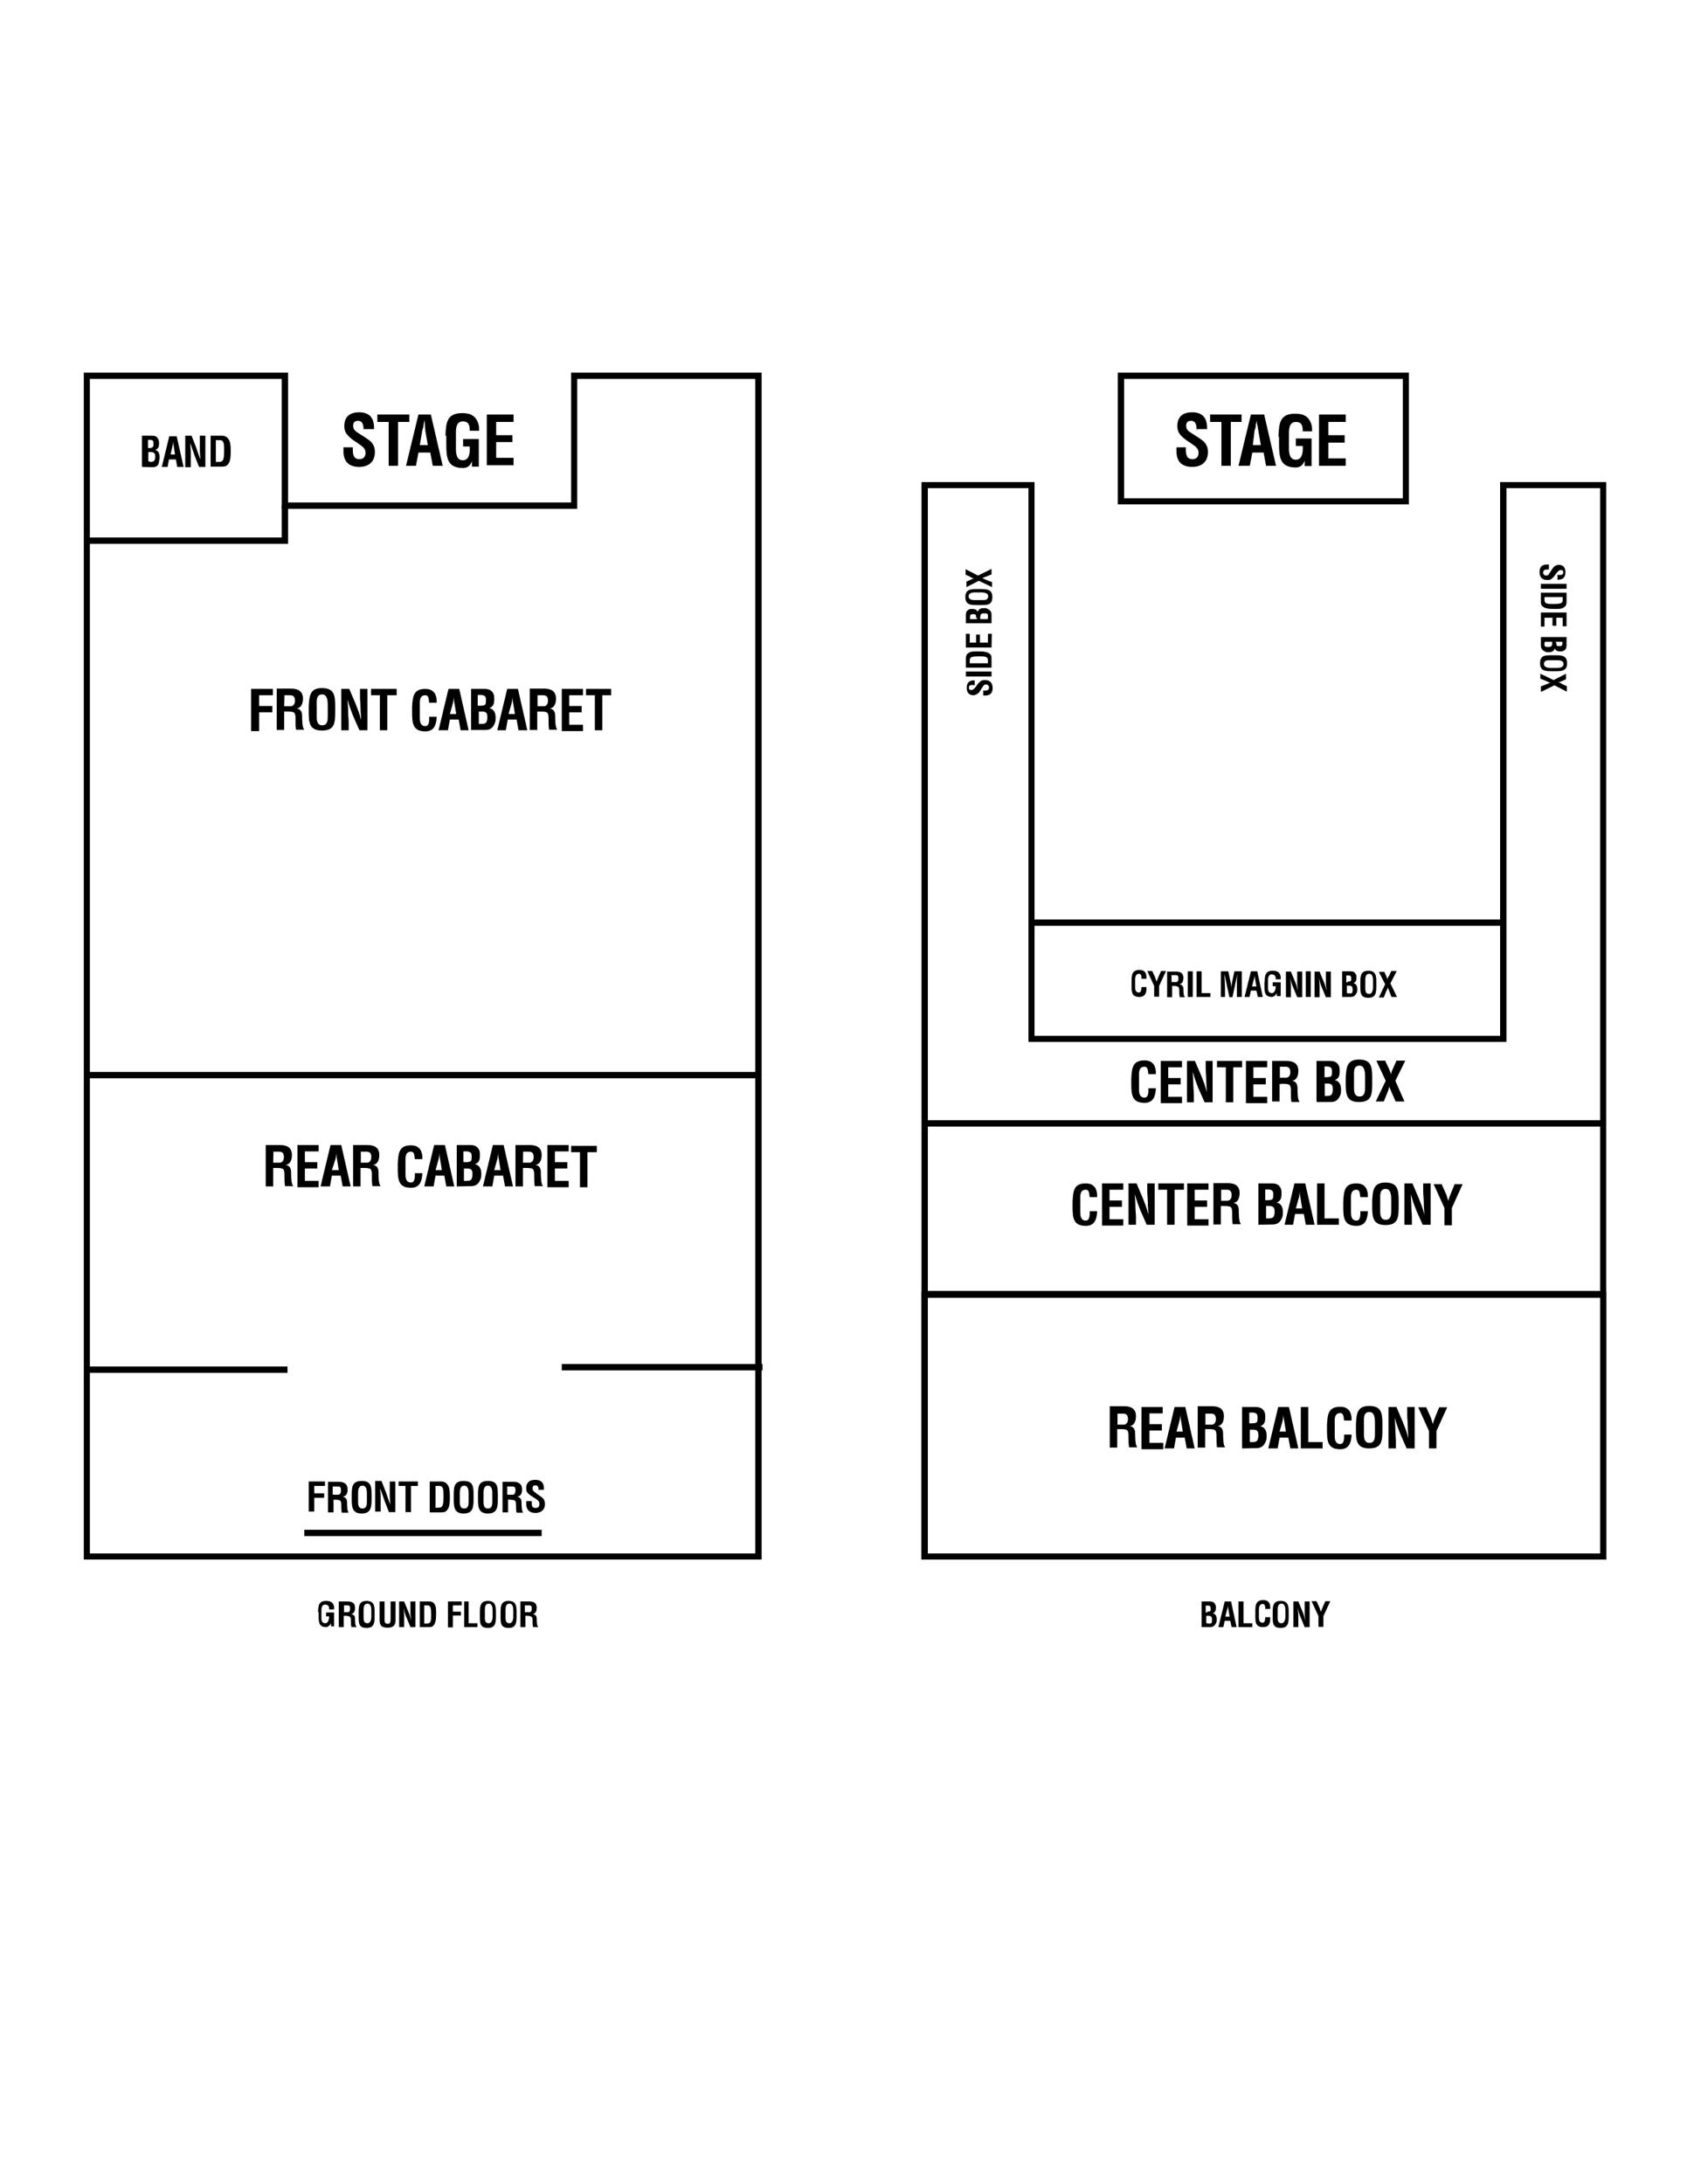 <?xml version="1.0" encoding="utf-8"?>
<!-- Generator: Adobe Illustrator 18.1.0, SVG Export Plug-In . SVG Version: 6.00 Build 0)  -->
<svg version="1.1" id="Layer_1"
	 xmlns="http://www.w3.org/2000/svg" xmlns:xlink="http://www.w3.org/1999/xlink" x="0px" y="0px" viewBox="0 0 612 792"
	 enable-background="new 0 0 612 792" xml:space="preserve">
<g id="Layer_1_1_">
	<path d="M276.3,565.5H30.4V135.1h74.1v47.1h102.7v-47.1h69.1V565.5L276.3,565.5z M32.6,563.3H274V137.4h-64.6v47.1H102.2v-47.1
		H32.6V563.3z"/>
	<rect x="30.6" y="388.7" width="243.9" height="2.3"/>
	<rect x="31.5" y="495.5" width="72.8" height="2.3"/>
	<rect x="203.8" y="494.6" width="72.8" height="2.3"/>
	<rect x="110.4" y="554.7" width="86.1" height="2.3"/>
	<path d="M583,565.5H334.3V174.8h41v200.8h168.9V174.8h38.5v390.8L583,565.5L583,565.5z M336.6,563.3h243.9V177h-34v200.8H373.1V177
		h-36.5V563.3z"/>
	<rect x="374.5" y="333.4" width="171.1" height="2.3"/>
	<rect x="335.5" y="468.1" width="245.5" height="2.3"/>
	<path d="M511.1,182.9H405.5v-47.8h105.6V182.9z M407.8,180.7h101.1v-43.3H407.8V180.7z"/>
	<g>
		<path d="M434.1,156c0-1.6-0.2-3.4-2-3.4c-1.1,0-1.8,0.5-1.8,1.8c0,1.4,0.9,2,2,2.7s3.2,2,4.3,2.9c1.1,1.1,1.6,2.3,1.6,3.9
			c0,3.6-2.3,5.4-5.7,5.4c-4.1,0-5.7-2.3-5.7-5.7v-1.4h3.4v1.1c0,1.8,0.5,3.2,2.3,3.2c1.4,0,2.3-0.7,2.3-2.3c0-1.1-0.5-1.8-1.4-2.5
			c-1.8-1.4-4.1-2.5-5.4-4.3c-0.7-0.9-0.9-1.8-0.9-2.9c0-3.2,1.8-5,5.4-5c5.4,0,5.4,4.3,5.4,6.1H434v0.4H434.1z"/>
		<path d="M438.8,150.3h11.6v2.7h-3.9v15.9h-3.4V153H439v-2.7H438.8z"/>
		<path d="M449.3,168.9l4.5-18.6h4.8l4.3,18.6h-3.6l-0.9-4.8h-4.1l-0.9,4.8H449.3z M454.5,161.4h2.9l-0.9-5.2
			c-0.2-0.9-0.2-1.8-0.5-2.5c0-0.5,0-0.9-0.2-1.1l0,0c0,0.5,0,0.9-0.2,1.1c0,0.9-0.2,1.8-0.5,2.5L454.5,161.4z"/>
		<path d="M463.8,158.2c0.2-4.8,0.5-8.2,6.1-8.2c2.9,0,5,0.9,5.9,4.1c0.2,0.7,0.2,1.6,0.2,2.3h-3.4c0-1.8-0.2-3.4-2.5-3.4
			c-2.7,0-2.5,3.2-2.5,4.8v4.8c0,1.6,0.2,4.1,2.5,4.1c2,0,2.7-2,2.5-5h-2.5V159h5.7v10h-2.5v-2l0,0c-0.7,2-2,2.5-3.2,2.5
			c-5.7,0-6.1-3.6-6.1-8.6v-2.5h-0.2V158.2z"/>
		<path d="M478.5,168.9v-18.6h9.7v2.7h-6.3v4.8h5.9v2.7h-5.9v5.7h6.3v2.7L478.5,168.9L478.5,168.9z"/>
	</g>
	<g>
		<path d="M131.9,156c0-1.6-0.2-3.4-2-3.4c-1.1,0-1.8,0.5-1.8,1.8c0,1.4,0.9,2,2,2.7s3.2,2,4.3,2.9c1.1,1.1,1.6,2.3,1.6,3.9
			c0,3.6-2.3,5.4-5.7,5.4c-4.1,0-5.7-2.3-5.7-5.7v-1.4h3.4v1.1c0,1.8,0.5,3.2,2.3,3.2c1.4,0,2.3-0.7,2.3-2.3c0-1.1-0.5-1.8-1.4-2.5
			c-1.8-1.4-4.1-2.5-5.4-4.3c-0.7-0.9-0.9-1.8-0.9-2.9c0-3.2,1.8-5,5.4-5c5.4,0,5.4,4.3,5.4,6.1h-3.9L131.9,156L131.9,156z"/>
		<path d="M136.9,150.3h11.6v2.7h-4.1v15.9H141V153h-4.1V150.3z"/>
		<path d="M147.3,168.9l4.5-18.6h4.5l4.3,18.6H157l-0.9-4.8h-4.3l-0.9,4.8H147.3z M152.3,161.4h2.9l-0.9-5.2c0-0.9-0.2-1.8-0.2-2.7
			c0-0.5,0-0.9-0.2-1.1l0,0c0,0.5,0,0.9-0.2,1.1c0,0.9-0.2,1.8-0.5,2.5L152.3,161.4z"/>
		<path d="M161.6,158c0.2-4.8,0.5-8.2,6.1-8.2c2.9,0,5,0.9,5.9,4.1c0.2,0.7,0.2,1.6,0.2,2.3h-3.4c0-1.8-0.2-3.4-2.5-3.4
			c-2.7,0-2.5,3.2-2.5,4.8v5.2c0,1.6,0.2,4.1,2.5,4.1c2,0,2.7-2,2.5-5H168v-2.7h5.7v10h-2.5v-2l0,0c-0.7,2-2,2.5-3.2,2.5
			c-5.7,0-6.1-3.6-6.1-8.6V158H161.6z"/>
		<path d="M176.6,168.9v-18.6h9.7v2.7H180v4.8h5.9v2.5H180v5.7h6.3v2.7h-9.7V168.9z"/>
	</g>
	<g>
		<path d="M51.5,169.3V158h3.4c0.9,0,1.8,0,2.3,0.9c0.5,0.7,0.5,1.4,0.5,2c0,0.9-0.2,1.8-1.4,2.3l0,0c1.1,0.2,1.6,1.1,1.6,2.5
			c0,0.5,0,0.9-0.2,1.4c0,1.6-0.9,2.3-2.3,2.3L51.5,169.3L51.5,169.3z M53.9,162.5c0.5,0,1.1,0,1.6-0.5c0.2-0.2,0.2-0.7,0.2-1.1
			c0-0.9-0.2-1.4-1.1-1.4h-0.9v2.9h0.2V162.5z M54.2,167.5c0.5,0,0.9,0,1.4-0.2s0.7-0.9,0.7-1.6c0-1.1-0.2-1.8-1.6-1.8h-0.9v3.4h0.5
			v0.2H54.2z"/>
		<path d="M58.7,169.3l2.7-11.1h2.7l2.5,11.1h-2.3l-0.5-2.7h-2.5l-0.5,2.7H58.7z M61.9,164.8h1.6l-0.5-3.2c0-0.5-0.2-1.1-0.2-1.6
			c0-0.2,0-0.5,0-0.7l0,0c0,0.2,0,0.5,0,0.7c0,0.5,0,1.1-0.2,1.6L61.9,164.8z"/>
		<path d="M72.5,158h2v11.3h-2.3l-1.6-4.1c-0.5-1.4-0.9-2.7-1.6-4.5l0,0c0,0.9,0.2,2,0.2,3.2s0,2.3,0,3.2v2.3h-2V158h2.3l1.6,4.1
			c0.5,1.4,0.9,2.7,1.6,4.5l0,0c0-0.9-0.2-2-0.2-3.2c0-1.1,0-2,0-3.2C72.5,160.3,72.5,158,72.5,158z"/>
		<path d="M76.4,169.3V158h4.3c0.5,0,1.6,0.2,2.3,1.4c0.5,0.7,0.7,2,0.7,3.9c0,2.3,0,4.8-1.8,5.7c-0.5,0.2-1.1,0.2-1.6,0.2h-3.9
			V169.3z M79.3,167.5c1.8,0,2-0.9,2-4.3c0-2.7-0.2-3.6-1.6-3.6h-1.4v7.9L79.3,167.5L79.3,167.5z"/>
	</g>
	<g>
		<path d="M91.1,264.8v-15H99v2.3h-5v3.9h4.8v2.3H94v6.8h-2.9V264.8z"/>
		<path d="M103.1,258.4v6.3h-2.7v-15h5.2c2.5,0,4.3,0.9,4.3,3.6c0,1.6-0.5,3.4-2.3,3.6l0,0c1.6,0.2,2,1.4,2,2.7c0,0.7,0,4.3,0.7,4.8
			v0.2h-2.9c-0.2-0.9-0.2-2.7-0.2-3.9c0-0.9,0-2.3-0.9-2.5c-0.7-0.2-1.6-0.2-2.3-0.2h-0.9C103.1,258,103.1,258.4,103.1,258.4z
			 M103.1,256.1h2.3c0.9,0,1.6-0.7,1.6-2c0-1.6-0.7-2-1.8-2h-2L103.1,256.1L103.1,256.1z"/>
		<path d="M112,256.1c0.2-3.9,0.5-6.6,4.8-6.6c4.5,0,4.8,2.7,4.8,6.6v2c0,4.1-0.2,6.8-4.8,6.8s-4.8-2.9-4.8-6.8V256.1z M114.9,259.8
			c0,1.1,0,3.2,2,3.2s2-2,2-3.4v-3.9c0-1.1,0-3.9-2-3.9c-2.3,0-2,2.5-2,3.9V259.8z"/>
		<path d="M130.6,249.8h2.7v15h-2.9l-2.3-5.2c-0.7-1.8-1.4-3.6-2-5.9l0,0c0,1.1,0.2,2.7,0.2,4.3s0.2,2.9,0.2,4.1v2.7h-2.7v-15h2.9
			l2.3,5.4c0.7,1.8,1.4,3.4,2,5.9l0,0c0-1.4-0.2-2.7-0.2-4.3c0-1.4-0.2-2.9-0.2-4.1V249.8z"/>
		<path d="M134.6,249.8h9.3v2.3h-3.4v12.7h-2.7v-12.7h-3.2C134.6,252.1,134.6,249.8,134.6,249.8z"/>
		<path d="M158.4,259.5c0,0.2,0,0.7,0,0.9c-0.2,2.7-1.1,4.8-4.1,4.8c-4.5,0-4.8-2.9-4.8-6.8v-2c0.2-3.9,0.5-6.6,4.8-6.6
			c2.5,0,3.9,1.4,4.1,3.9c0,0.5,0,0.7,0,1.1h-2.7c-0.2-0.9,0-2.7-1.4-2.7c-2.3,0-2,2.5-2,3.9v4.1c0,1.1,0,3.2,2,3.2
			c1.6,0,1.4-2.5,1.4-3.4h2.7V259.5z"/>
		<path d="M159.1,264.8l3.6-15h3.9l3.4,15h-2.9l-0.7-3.9h-3.2l-0.7,3.9H159.1z M163.2,258.9h2.3l-0.7-4.3c-0.2-0.7-0.2-1.4-0.2-2
			c0-0.2,0-0.7,0-0.9l0,0c0,0.2,0,0.7,0,0.9c0,0.7-0.2,1.4-0.2,2L163.2,258.9z"/>
		<path d="M170.9,264.8v-15h4.5c1.1,0,2.3,0,3.2,1.1c0.7,0.9,0.7,1.6,0.7,2.7c0,1.4-0.2,2.5-1.8,3.2l0,0c1.6,0.2,2.3,1.6,2.3,3.4
			c0,0.7,0,1.1-0.2,1.8c-0.7,1.8-1.6,2.7-3.6,2.7h-5.1V264.8z M174.1,255.9c0.7,0,1.6,0,2-0.5c0.2-0.5,0.2-0.9,0.2-1.6
			c0-1.1-0.2-1.6-1.6-1.8h-1.4v3.9L174.1,255.9L174.1,255.9z M174.3,262.5c0.7,0,1.1,0,1.6-0.2c0.7-0.2,0.9-1.4,0.9-2
			c0-1.6-0.2-2.3-2-2.3h-1.1v4.5H174.3z"/>
		<path d="M180.4,264.8l3.6-15h3.9l3.4,15h-3.2l-0.7-3.9h-3.2l-0.7,3.9H180.4z M184.5,258.9h2.3l-0.7-4.3c-0.2-0.7-0.2-1.4-0.2-2
			c0-0.2,0-0.7,0-0.9l0,0c0,0.2,0,0.7,0,0.9c0,0.7-0.2,1.4-0.2,2L184.5,258.9z"/>
		<path d="M194.9,258.4v6.3h-2.7v-15h5.2c2.5,0,4.3,0.9,4.3,3.6c0,1.6-0.5,3.4-2.3,3.6l0,0c1.6,0.2,2,1.4,2,2.7c0,0.7,0,4.3,0.7,4.8
			v0.2h-2.9c-0.2-0.9-0.2-2.7-0.2-3.9c0-0.9,0-2.3-0.9-2.5c-0.7-0.2-1.6-0.2-2.3-0.2h-0.9L194.9,258.4L194.9,258.4z M194.9,256.1
			h2.3c0.9,0,1.6-0.7,1.6-2c0-1.6-0.7-2-1.8-2h-2v4H194.9z"/>
		<path d="M203.8,264.8v-15h7.7v2.3h-5v3.9h4.5v2.3h-4.5v4.5h5v2.3h-7.7V264.8z"/>
		<path d="M212.4,249.8h9.3v2.3h-3.2v12.7h-2.7v-12.7h-3.2v-2.3L212.4,249.8L212.4,249.8z"/>
	</g>
	<g>
		<path d="M99.1,423.9v6.3h-2.7v-15h5.2c2.5,0,4.3,0.9,4.3,3.6c0,1.6-0.5,3.4-2.3,3.6l0,0c1.6,0.2,2,1.4,2,2.7c0,0.7,0,4.3,0.7,4.8
			v0.2h-2.9c-0.2-0.9-0.2-2.7-0.2-3.9c0-0.9,0-2.3-0.9-2.5c-0.7-0.2-1.6-0.2-2.3-0.2h-0.9C99.1,423.5,99.1,423.9,99.1,423.9z
			 M99.1,421.6h2.3c0.9,0,1.6-0.7,1.6-2c0-1.6-0.7-2-1.8-2h-2L99.1,421.6L99.1,421.6z"/>
		<path d="M107.9,430.2v-15h7.7v2.3h-5v3.9h4.5v2.3h-4.5v4.5h5v2.3h-7.7V430.2z"/>
		<path d="M116.3,430.2l3.6-15h3.9l3.4,15h-2.9l-0.7-3.9h-3.2l-0.7,3.9H116.3z M120.4,424.3h2.5l-0.7-4.3c-0.2-0.7-0.2-1.4-0.2-2
			c0-0.5,0-0.7,0-0.9l0,0c0,0.2,0,0.7,0,0.9c0,0.7-0.2,1.4-0.2,2L120.4,424.3z"/>
		<path d="M130.8,423.9v6.3h-2.7v-15h5.2c2.5,0,4.3,0.9,4.3,3.6c0,1.6-0.5,3.4-2.3,3.6l0,0c1.6,0.2,2,1.4,2,2.7c0,0.7,0,4.3,0.7,4.8
			v0.2h-2.9c-0.2-0.9-0.2-2.7-0.2-3.9c0-0.9,0-2.3-0.9-2.5c-0.7-0.2-1.6-0.2-2.3-0.2h-0.9L130.8,423.9L130.8,423.9z M130.8,421.6
			h2.3c0.9,0,1.6-0.7,1.6-2c0-1.6-0.7-2-1.8-2h-2v4H130.8z"/>
		<path d="M153.2,425c0,0.2,0,0.7,0,0.9c-0.2,2.7-1.1,4.8-4.1,4.8c-4.5,0-4.8-2.9-4.8-6.8v-2c0.2-3.9,0.5-6.6,4.8-6.6
			c2.5,0,3.9,1.4,4.1,3.9c0,0.5,0,0.7,0,1.1h-2.7c-0.2-0.9,0-2.7-1.4-2.7c-2.3,0-2,2.5-2,3.9v4.1c0,1.1,0,3.2,2,3.2
			c1.6,0,1.4-2.5,1.4-3.4h2.7V425z"/>
		<path d="M153.9,430.2l3.6-15h3.9l3.4,15h-2.9l-0.7-3.9H158l-0.7,3.9H153.9z M158,424.3h2.3l-0.7-4.3c-0.2-0.7-0.2-1.4-0.2-2
			c0-0.5,0-0.7,0-0.9l0,0c0,0.2,0,0.7,0,0.9c0,0.7-0.2,1.4-0.2,2L158,424.3z"/>
		<path d="M165.7,430.2v-15h4.5c1.1,0,2.3,0,3.2,1.1c0.7,0.9,0.7,1.6,0.7,2.7c0,1.4-0.2,2.5-1.8,3.2l0,0c1.6,0.2,2.3,1.6,2.3,3.4
			c0,0.7,0,1.1-0.2,1.8c-0.7,1.8-1.6,2.7-3.6,2.7L165.7,430.2L165.7,430.2z M168.9,421.4c0.7,0,1.6,0,2-0.5c0.2-0.5,0.2-0.9,0.2-1.6
			c0-1.1-0.2-1.6-1.6-1.8h-1.4v3.9H168.9z M168.9,428.2c0.7,0,1.1,0,1.6-0.2c0.7-0.2,0.9-1.4,0.9-2c0-1.6-0.2-2.3-2-2.3h-1.1v4.5
			H168.9z"/>
		<path d="M175.2,430.2l3.6-15h3.9l3.4,15h-2.9l-0.7-3.9h-3.2l-0.7,3.9H175.2z M179.3,424.3h2.3l-0.7-4.3c-0.2-0.7-0.2-1.4-0.2-2
			c0-0.5,0-0.7,0-0.9l0,0c0,0.2,0,0.7,0,0.9c0,0.7-0.2,1.4-0.2,2L179.3,424.3z"/>
		<path d="M189.7,423.9v6.3H187v-15h5.2c2.5,0,4.3,0.9,4.3,3.6c0,1.6-0.5,3.4-2.3,3.6l0,0c1.6,0.2,2,1.4,2,2.7c0,0.7,0,4.3,0.7,4.8
			v0.2H194c-0.2-0.9-0.2-2.7-0.2-3.9c0-0.9,0-2.3-0.9-2.5c-0.7-0.2-1.6-0.2-2.3-0.2h-0.9L189.7,423.9L189.7,423.9z M189.7,421.6h2.3
			c0.9,0,1.6-0.7,1.6-2c0-1.6-0.7-2-1.8-2h-2L189.7,421.6L189.7,421.6z"/>
		<path d="M198.6,430.2v-15h7.7v2.3h-5v3.9h4.5v2.3h-4.5v4.5h5v2.3h-7.7V430.2z"/>
		<path d="M207.2,415.5h9.3v2.3h-3.4v12.7h-2.7v-12.7h-3.2L207.2,415.5L207.2,415.5z"/>
	</g>
	<g>
		<path d="M112,548.3v-11.1h5.9v1.6H114v2.7h3.6v1.6H114v5h-2V548.3z"/>
		<path d="M121,543.6v4.8h-2v-11.1h3.9c1.8,0,3.2,0.7,3.2,2.7c0,1.1-0.2,2.5-1.8,2.7l0,0c1.1,0.2,1.6,0.9,1.6,2c0,0.5,0,3.2,0.5,3.6
			v0.2H124c-0.2-0.7-0.2-2-0.2-2.7s0-1.6-0.7-1.8c-0.5-0.2-1.1-0.2-1.8-0.2H121V543.6z M121,542h1.6c0.7,0,1.1-0.5,1.1-1.6
			c0-1.4-0.5-1.4-1.4-1.4h-1.6v2.9L121,542L121,542z"/>
		<path d="M127.6,542c0-2.9,0.2-5,3.6-5c3.4,0,3.6,2,3.6,5v1.6c0,2.9-0.2,5.2-3.6,5.2c-3.4,0-3.6-2.3-3.6-5.2V542z M129.9,544.5
			c0,0.9,0,2.5,1.6,2.5s1.6-1.6,1.6-2.5v-2.9c0-0.9,0-2.9-1.6-2.9s-1.6,2-1.6,2.7V544.5z"/>
		<path d="M141.4,537.2h2v11.1h-2.3l-1.6-4.1c-0.5-1.4-0.9-2.7-1.6-4.5l0,0c0,0.9,0.2,2,0.2,3.2c0,1.1,0,2.3,0,3.2v2h-2V537h2.3
			l1.6,4.1c0.5,1.4,0.9,2.7,1.6,4.5l0,0c0-0.9-0.2-2-0.2-3.2s0-2,0-3.2V537.2z"/>
		<path d="M144.6,537.2h7v1.6h-2.5v9.5h-2v-9.5h-2.5V537.2z"/>
		<path d="M155.9,548.3v-11.1h4.3c0.5,0,1.6,0.2,2.3,1.4c0.5,0.7,0.7,2,0.7,3.9c0,2.3,0,4.8-1.8,5.7c-0.5,0.2-1.1,0.2-1.6,0.2h-3.9
			V548.3z M158.9,546.7c1.8,0,2-0.9,2-4.3c0-2.7-0.2-3.6-1.6-3.6H158v7.9L158.9,546.7L158.9,546.7z"/>
		<path d="M164.6,542c0-2.9,0.2-5,3.6-5c3.4,0,3.6,2,3.6,5v1.6c0,2.9-0.2,5.2-3.6,5.2c-3.4,0-3.6-2.3-3.6-5.2V542z M166.8,544.5
			c0,0.9,0,2.5,1.6,2.5s1.6-1.6,1.6-2.5v-2.9c0-0.9,0-2.9-1.6-2.9s-1.6,2-1.6,2.7V544.5z"/>
		<path d="M173.4,542c0-2.9,0.2-5,3.6-5c3.4,0,3.6,2,3.6,5v1.6c0,2.9-0.2,5.2-3.6,5.2c-3.4,0-3.6-2.3-3.6-5.2V542z M175.4,544.5
			c0,0.9,0,2.5,1.6,2.5s1.6-1.6,1.6-2.5v-2.9c0-0.9,0-2.9-1.6-2.9s-1.6,2-1.6,2.7V544.5z"/>
		<path d="M184.3,543.6v4.8h-2v-11.1h3.9c1.8,0,3.2,0.7,3.2,2.7c0,1.1-0.2,2.5-1.8,2.7l0,0c1.1,0.2,1.6,0.9,1.6,2
			c0,0.5,0,3.2,0.5,3.6v0.2h-2.3c-0.2-0.7-0.2-2-0.2-2.7s0-1.6-0.7-1.8c-0.5-0.2-1.1-0.2-1.8-0.2h-0.2v-0.2H184.3z M184.3,542h1.6
			c0.7,0,1.1-0.5,1.1-1.6c0-1.4-0.5-1.4-1.4-1.4H184v2.9L184.3,542L184.3,542z"/>
		<path d="M195.4,540.6c0-0.9,0-2-1.1-2c-0.7,0-1.1,0.2-1.1,1.1c0,0.9,0.5,1.1,1.1,1.6s2,1.4,2.5,1.8c0.7,0.7,0.9,1.4,0.9,2.3
			c0,2-1.4,3.2-3.4,3.2c-2.5,0-3.4-1.4-3.4-3.4v-0.9h2v0.7c0,1.1,0.2,1.8,1.4,1.8c0.9,0,1.4-0.5,1.4-1.4c0-0.7-0.2-1.1-0.9-1.6
			c-1.1-0.9-2.5-1.4-3.4-2.5c-0.5-0.5-0.5-1.1-0.5-1.8c0-1.8,1.1-2.9,3.2-2.9c3.4,0,3.2,2.5,3.2,3.6h-1.8L195.4,540.6L195.4,540.6z"
			/>
	</g>
	<g>
		<path d="M115.4,584.6c0-2.3,0.2-4.1,2.9-4.1c1.6,0,2.5,0.5,2.9,2c0,0.5,0,0.7,0,1.1h-1.8c0-0.9,0-1.6-1.4-1.8
			c-1.4,0-1.4,1.6-1.4,2.3v2.5c0,0.7,0,2,1.4,2c0.9,0,1.4-1.1,1.4-2.5h-1.1v-1.4h2.9v5h-1.1v-1.1l0,0c-0.5,0.9-0.9,1.1-1.6,1.4
			c-2.9,0-2.9-1.8-2.9-4.3v-1.1L115.4,584.6L115.4,584.6z"/>
		<path d="M124.7,585.9v4.1h-1.8v-9.3h3.2c1.6,0,2.7,0.5,2.7,2.3c0,0.9-0.2,2-1.4,2.3l0,0c1.1,0.2,1.4,0.7,1.4,1.6
			c0,0.5,0,2.7,0.5,2.9v0.2h-1.8c-0.2-0.7-0.2-1.8-0.2-2.3c0-0.7,0-1.4-0.7-1.6c-0.5-0.2-0.9-0.2-1.6-0.2H124.7z M124.7,584.6h1.4
			c0.7,0,0.9-0.5,0.9-1.4c0-1.1-0.5-1.1-1.1-1.1h-1.1v2.5H124.7z"/>
		<path d="M130.1,584.6c0-2.3,0.2-4.1,2.9-4.1s2.9,1.8,2.9,4.1v1.4c0,2.5-0.2,4.3-2.9,4.3c-2.9,0-2.9-1.8-2.9-4.3V584.6z
			 M131.9,586.6c0,0.7,0,2,1.4,2c1.1,0,1.4-1.4,1.4-2.3V584c0-0.7,0-2.5-1.4-2.5s-1.4,1.6-1.4,2.3V586.6z"/>
		<path d="M141.7,580.7h1.8v6.6c0,2-0.7,2.9-2.9,2.9c-2.3,0-2.9-0.9-2.9-2.9v-6.6h1.8v6.3c0,0.9,0,1.8,1.1,1.8s1.1-0.9,1.1-1.8
			L141.7,580.7L141.7,580.7z"/>
		<path d="M148.9,580.7h1.8v9.3h-1.8l-1.4-3.4c-0.5-1.1-0.9-2.3-1.1-3.6l0,0c0,0.7,0.2,1.8,0.2,2.7s0,1.8,0,2.5v1.8h-1.8v-9.3h1.8
			l1.4,3.4c0.5,1.1,0.9,2.3,1.1,3.6l0,0c0-0.9-0.2-1.8-0.2-2.7s0-1.8,0-2.7V580.7z"/>
		<path d="M152.3,590v-9.3h3.6c0.5,0,1.4,0.2,1.8,1.1c0.5,0.7,0.5,1.6,0.5,3.2c0,1.8,0,3.9-1.4,4.8c-0.5,0.2-0.9,0.2-1.4,0.2H152.3z
			 M154.8,588.7c1.6,0,1.6-0.9,1.6-3.4c0-2.3-0.2-3.2-1.4-3.2h-1.1v6.6L154.8,588.7L154.8,588.7z"/>
		<path d="M162.5,590v-9.3h5v1.4h-3.2v2.3h2.9v1.4h-2.9v4.3h-1.8V590z"/>
		<path d="M168.4,590v-9.3h1.6v7.9h3.2v1.4L168.4,590L168.4,590z"/>
		<path d="M174.1,584.6c0-2.3,0.2-4.1,2.9-4.1s2.9,1.8,2.9,4.1v1.4c0,2.5-0.2,4.3-2.9,4.3c-2.9,0-2.9-1.8-2.9-4.3V584.6z
			 M175.9,586.6c0,0.7,0,2,1.4,2c1.1,0,1.4-1.4,1.4-2.3V584c0-0.7,0-2.5-1.4-2.5s-1.4,1.6-1.4,2.3V586.6z"/>
		<path d="M181.6,584.6c0-2.3,0.2-4.1,2.9-4.1s2.9,1.8,2.9,4.1v1.4c0,2.5-0.2,4.3-2.9,4.3c-2.9,0-2.9-1.8-2.9-4.3V584.6z
			 M183.4,586.6c0,0.7,0,2,1.4,2c1.1,0,1.4-1.4,1.4-2.3V584c0-0.7,0-2.5-1.4-2.5s-1.4,1.6-1.4,2.3V586.6z"/>
		<path d="M190.6,585.9v4.1h-1.8v-9.3h3.2c1.6,0,2.7,0.5,2.7,2.3c0,0.9-0.2,2-1.4,2.3l0,0c1.1,0.2,1.4,0.7,1.4,1.6
			c0,0.5,0,2.7,0.5,2.9v0.2h-1.8c-0.2-0.7-0.2-1.8-0.2-2.3c0-0.7,0-1.4-0.7-1.6c-0.5-0.2-0.9-0.2-1.6-0.2H190.6z M190.6,584.6h1.4
			c0.7,0,0.9-0.5,0.9-1.4c0-1.1-0.5-1.1-1.1-1.1h-1.4v2.5H190.6z"/>
	</g>
	<g>
		<path d="M398,438.8c0,0.2,0,0.7,0,0.9c-0.2,2.7-1.1,4.8-4.1,4.8c-4.5,0-4.8-2.9-4.8-6.8v-2c0.2-3.9,0.5-6.6,4.8-6.6
			c2.5,0,3.9,1.4,4.1,3.9c0,0.5,0,0.7,0,1.1h-2.7c-0.2-0.9,0-2.7-1.4-2.7c-2.3,0-2,2.5-2,3.9v4.1c0,1.1,0,3.2,2,3.2
			c1.6,0,1.4-2.5,1.4-3.4h2.7V438.8z"/>
		<path d="M399.8,444.1v-15h7.7v2.3h-5v3.9h4.5v2.3h-4.5v4.5h5v2.3h-7.7V444.1z"/>
		<path d="M416.2,429.1h2.7v15H416l-2.3-5.2c-0.7-1.8-1.4-3.6-2-5.9l0,0c0,1.1,0.2,2.7,0.2,4.3c0,1.6,0.2,2.9,0.2,4.1v2.7h-2.7v-15
			h2.9l2.3,5.4c0.7,1.8,1.4,3.4,2,5.9l0,0c0-1.4-0.2-2.7-0.2-4.3c0-1.4-0.2-2.9-0.2-4.1V429.1z"/>
		<path d="M420.2,429.1h9.3v2.3h-3.4v12.7h-2.7v-12.7h-3.2L420.2,429.1L420.2,429.1z"/>
		<path d="M430.7,444.1v-15h7.7v2.3h-5v3.9h4.5v2.3h-4.5v4.5h5v2.3h-7.7V444.1z"/>
		<path d="M442.9,437.7v6.3h-2.7v-15h5.2c2.5,0,4.3,0.9,4.3,3.6c0,1.6-0.5,3.4-2.3,3.6l0,0c1.6,0.2,2,1.4,2,2.7c0,0.7,0,4.3,0.7,4.8
			v0.2h-2.9c-0.2-0.9-0.2-2.7-0.2-3.9c0-0.9,0-2.3-0.9-2.5c-0.7-0.2-1.6-0.2-2.3-0.2h-0.9L442.9,437.7L442.9,437.7z M442.9,435.4
			h2.3c0.9,0,1.6-0.7,1.6-2c0-1.6-0.7-2-1.8-2h-2v4H442.9z"/>
		<path d="M456.5,444.1v-15h4.5c1.1,0,2.3,0,3.2,1.1c0.7,0.9,0.7,1.6,0.7,2.7c0,1.4-0.2,2.5-1.8,3.2l0,0c1.6,0.2,2.3,1.6,2.3,3.4
			c0,0.7,0,1.1-0.2,1.8c-0.7,1.8-1.6,2.7-3.6,2.7L456.5,444.1L456.5,444.1z M459.7,435.2c0.7,0,1.6,0,2-0.5c0.2-0.5,0.2-0.9,0.2-1.6
			c0-1.1-0.2-1.6-1.6-1.8H459v3.9H459.7z M459.9,441.8c0.7,0,1.1,0,1.6-0.2c0.7-0.2,0.9-1.4,0.9-2c0-1.6-0.2-2.3-2-2.3h-1.1v4.5
			H459.9z"/>
		<path d="M466,444.1l3.6-15h3.9l3.4,15h-3.2l-0.7-3.9h-3.2l-0.7,3.9H466z M470.1,438.2h2.3l-0.7-4.3c-0.2-0.7-0.2-1.4-0.2-2
			c0-0.2,0-0.7,0-0.9l0,0c0,0.2,0,0.7,0,0.9c0,0.7-0.2,1.4-0.2,2L470.1,438.2z"/>
		<path d="M477.8,444.1v-15h2.7v12.7h5.2v2.3H477.8z"/>
		<path d="M496.2,438.8c0,0.2,0,0.7,0,0.9c-0.2,2.7-1.1,4.8-4.1,4.8c-4.5,0-4.8-2.9-4.8-6.8v-2c0.2-3.9,0.5-6.6,4.8-6.6
			c2.5,0,3.9,1.4,4.1,3.9c0,0.5,0,0.7,0,1.1h-2.7c-0.2-0.9,0-2.7-1.4-2.7c-2.3,0-2,2.5-2,3.9v4.1c0,1.1,0,3.2,2,3.2
			c1.6,0,1.4-2.5,1.4-3.4h2.7V438.8z"/>
		<path d="M497.8,435.4c0.2-3.9,0.5-6.6,4.8-6.6c4.5,0,4.8,2.7,4.8,6.6v2c0,4.1-0.2,6.8-4.8,6.8s-4.8-2.9-4.8-6.8V435.4z
			 M500.7,439.1c0,1.1,0,3.2,2,3.2s2-2,2-3.4V435c0-1.1,0-3.9-2-3.9c-2.3,0-2,2.5-2,3.9V439.1z"/>
		<path d="M516.3,429.1h2.7v15h-2.9l-2.3-5.2c-0.7-1.8-1.4-3.6-2-5.9l0,0c0,1.1,0.2,2.7,0.2,4.3c0,1.6,0.2,2.9,0.2,4.1v2.7h-2.7v-15
			h2.9l2.3,5.4c0.7,1.8,1.4,3.4,2,5.9l0,0c0-1.4-0.2-2.7-0.2-4.3c0-1.4-0.2-2.9-0.2-4.1V429.1z"/>
		<path d="M524.7,433.2c0.2,0.7,0.5,1.6,0.7,2.3l0,0c0.2-1.1,0.7-2,0.9-2.7l1.4-3.4h2.9l-3.9,8.6v6.3H524V438l-3.9-8.6h2.9
			L524.7,433.2z"/>
	</g>
	<g>
		<path d="M419.3,394.2c0,0.2,0,0.7,0,0.9c-0.2,2.7-1.1,4.8-4.1,4.8c-4.5,0-4.8-2.9-4.8-6.8v-2c0.2-3.9,0.5-6.6,4.8-6.6
			c2.5,0,3.9,1.4,4.1,3.9c0,0.5,0,0.7,0,1.1h-2.7c-0.2-0.9,0-2.7-1.4-2.7c-2.3,0-2,2.5-2,3.9v4.1c0,1.1,0,3.2,2,3.2
			c1.6,0,1.4-2.5,1.4-3.4h2.7V394.2z"/>
		<path d="M421.1,399.4v-14.7h7.7v2.3h-5v3.9h4.5v2.3h-4.5v4.5h5v2.3h-7.7V399.4z"/>
		<path d="M437.2,384.7h2.7v15H437l-2.3-5.2c-0.7-1.8-1.4-3.6-2-5.9l0,0c0,1.1,0.2,2.7,0.2,4.3c0,1.6,0.2,2.9,0.2,4.1v2.7h-2.5v-15
			h2.9l2.3,5.4c0.7,1.8,1.4,3.4,2,5.9l0,0c0-1.4-0.2-2.7-0.2-4.3c0-1.4-0.2-2.9-0.2-4.1v-2.9H437.2z"/>
		<path d="M441.3,384.7h9.3v2.3h-3.2v12.7h-2.7V387h-3.2v-2.3H441.3z"/>
		<path d="M452,399.4v-14.7h7.7v2.3h-5v3.9h4.5v2.3h-4.5v4.5h5v2.3H452V399.4z"/>
		<path d="M464.2,393.1v6.3h-2.7v-14.7h5.2c2.5,0,4.3,0.9,4.3,3.6c0,1.6-0.5,3.4-2.3,3.6l0,0c1.6,0.2,2,1.4,2,2.7
			c0,0.7,0,4.3,0.7,4.8v0.2h-2.9c-0.2-0.9-0.2-2.7-0.2-3.9c0-0.9,0-2.3-0.9-2.5c-0.7-0.2-1.6-0.2-2.3-0.2L464.2,393.1L464.2,393.1z
			 M464.2,390.8h2.3c0.9,0,1.6-0.7,1.6-2c0-1.6-0.7-2-1.8-2h-2v4H464.2z"/>
		<path d="M477.6,399.4v-14.7h4.5c1.1,0,2.3,0,3.2,1.1c0.7,0.9,0.7,1.6,0.7,2.7c0,1.4-0.2,2.5-1.8,3.2l0,0c1.6,0.2,2.3,1.6,2.3,3.4
			c0,0.7,0,1.1-0.2,1.8c-0.7,1.8-1.6,2.7-3.6,2.7h-5v-0.2H477.6z M481,390.6c0.7,0,1.6,0,2-0.5c0.2-0.5,0.2-0.9,0.2-1.6
			c0-1.1-0.2-1.6-1.6-1.8h-1.1v3.9H481z M481,397.4c0.7,0,1.1,0,1.6-0.2c0.7-0.2,0.9-1.4,0.9-2c0-1.6-0.2-2.3-2-2.3h-0.9v4.5H481z"
			/>
		<path d="M488.2,390.8c0.2-3.9,0.5-6.6,4.8-6.6c4.5,0,4.8,2.7,4.8,6.6v2c0,4.1-0.2,6.8-4.8,6.8s-4.8-2.9-4.8-6.8V390.8z
			 M491.2,394.4c0,1.1,0,3.2,2,3.2s2-2,2-3.4v-3.9c0-1.1,0-3.9-2-3.9c-2.3,0-2,2.5-2,3.9V394.4z"/>
		<path d="M509.5,399.4h-3.2l-1.6-3.6c-0.2-0.7-0.5-1.1-0.7-1.8l0,0c-0.2,0.9-0.5,1.8-0.9,2.7l-1.1,2.7h-2.9l3.6-7.5l-3.4-7.3h3.2
			l1.6,3.4c0.2,0.7,0.5,1.1,0.5,1.8l0,0c0-0.9,0.5-1.8,0.9-2.7l1.1-2.5h3.2l-3.6,7.3L509.5,399.4z"/>
	</g>
	<g>
		<path d="M435.9,590v-9.3h2.7c0.7,0,1.6,0,2,0.7c0.5,0.5,0.5,1.1,0.5,1.6c0,0.9-0.2,1.6-1.1,2l0,0c0.9,0.2,1.4,0.9,1.4,2.3
			c0,0.5,0,0.7-0.2,1.1c-0.5,1.1-1.1,1.6-2.3,1.6L435.9,590L435.9,590z M437.9,584.4c0.5,0,0.9,0,1.1-0.2s0.2-0.5,0.2-0.9
			c0-0.7-0.2-1.1-0.9-1.1h-0.9v2.5h0.5L437.9,584.4L437.9,584.4z M438.1,588.7c0.5,0,0.7,0,1.1,0c0.5-0.2,0.5-0.9,0.5-1.4
			c0-0.9-0.2-1.4-1.4-1.4h-0.7v2.7h0.5V588.7z"/>
		<path d="M442,590l2.3-9.3h2.3l2,9.3h-1.8l-0.5-2.3h-2l-0.5,2.3H442z M444.5,586.2h1.6l-0.5-2.7c0-0.5-0.2-0.9-0.2-1.4
			c0-0.2,0-0.5,0-0.7l0,0c0,0.2,0,0.5,0,0.7c0,0.5,0,0.9-0.2,1.4L444.5,586.2z"/>
		<path d="M449.3,590v-9.3h1.8v7.9h3.2v1.4L449.3,590L449.3,590z"/>
		<path d="M460.8,586.6c0,0.2,0,0.5,0,0.5c0,1.8-0.7,2.9-2.5,2.9c-2.9,0-2.9-1.8-2.9-4.3v-1.4c0-2.3,0.2-4.1,2.9-4.1
			c1.6,0,2.5,0.9,2.5,2.5c0,0.2,0,0.5,0,0.7H459c0-0.7,0-1.8-0.9-1.8c-1.4,0-1.4,1.6-1.4,2.3v2.5c0,0.7,0,2,1.4,2
			c0.9,0,0.9-1.6,0.9-2h1.8V586.6z"/>
		<path d="M461.7,584.6c0-2.3,0.2-4.1,2.9-4.1s2.9,1.8,2.9,4.1v1.4c0,2.5-0.2,4.3-2.9,4.3c-2.9,0-2.9-1.8-2.9-4.3V584.6z
			 M463.5,586.6c0,0.7,0,2,1.4,2c1.1,0,1.4-1.4,1.4-2.3V584c0-0.7,0-2.5-1.4-2.5s-1.4,1.6-1.4,2.3V586.6z"/>
		<path d="M473.3,580.7h1.8v9.3h-1.8l-1.4-3.4c-0.5-1.1-0.9-2.3-1.1-3.6l0,0c0,0.7,0.2,1.8,0.2,2.7s0,1.8,0,2.5v1.8h-1.8v-9.3h1.8
			l1.4,3.4c0.5,1.1,0.9,2.3,1.1,3.6l0,0c0-0.9-0.2-1.8-0.2-2.7s0-1.8,0-2.7V580.7z"/>
		<path d="M478.7,583c0.2,0.5,0.2,0.9,0.5,1.4l0,0c0.2-0.7,0.5-1.1,0.7-1.8l0.9-2h1.8l-2.5,5.4v3.9h-1.8V586l-2.5-5.4h1.8L478.7,583
			z"/>
	</g>
	<g>
		<path d="M415.9,358.1c0,0.2,0,0.5,0,0.5c0,1.6-0.7,2.9-2.5,2.9c-2.9,0-2.9-1.8-2.9-4.3v-1.4c0-2.3,0.2-4.1,2.9-4.1
			c1.6,0,2.5,0.9,2.5,2.5c0,0.2,0,0.5,0,0.7h-1.8c0-0.7,0-1.8-0.9-1.8c-1.4,0-1.4,1.6-1.4,2.3v2.5c0,0.7,0,2,1.4,2
			c0.9,0,0.9-1.6,0.9-2h1.8V358.1z"/>
		<path d="M419.1,354.5c0.2,0.5,0.2,0.9,0.5,1.4l0,0c0.2-0.7,0.5-1.1,0.7-1.8l0.9-2h1.8l-2.5,5.4v3.9h-1.8v-3.9l-2.5-5.4h1.8
			L419.1,354.5z"/>
		<path d="M425.2,357.5v4.1h-1.8v-9.3h3.2c1.6,0,2.7,0.5,2.7,2.3c0,0.9-0.2,2-1.4,2.3l0,0c1.1,0.2,1.4,0.9,1.4,1.6
			c0,0.5,0,2.7,0.5,2.9v0.2H428c-0.2-0.7-0.2-1.8-0.2-2.3c0-0.7,0-1.4-0.7-1.6c-0.5-0.2-0.9-0.2-1.6-0.2H425.2z M425.2,356.1h1.4
			c0.7,0,0.9-0.5,0.9-1.4c0-1.1-0.5-1.1-1.1-1.1H425v2.5H425.2z"/>
		<path d="M430.9,361.5v-9.3h1.8v9.3H430.9z"/>
		<path d="M434.1,361.5v-9.3h1.8v7.9h3.2v1.4H434.1z"/>
		<path d="M444.7,361.5h-1.8v-9.3h2.7l0.9,4.3c0.2,0.7,0.2,1.4,0.2,2l0,0c0-0.9,0.2-1.6,0.2-2l0.9-4.3h2.7v9.3h-1.8v-2.9
			c0-1.8,0-3.6,0.2-5.4l0,0l-1.8,8.4H446l-1.8-8.4l0,0c0,1.8,0.2,3.6,0.2,5.4v2.9H444.7z"/>
		<path d="M451.5,361.5l2.3-9.3h2.3l2,9.3h-1.8l-0.5-2.3h-2l-0.5,2.3H451.5z M454.2,357.7h1.6l-0.5-2.7c0-0.5-0.2-0.9-0.2-1.4
			c0-0.2,0-0.5,0-0.7l0,0c0,0.2,0,0.5,0,0.7c0,0.5,0,0.9-0.2,1.4L454.2,357.7z"/>
		<path d="M458.8,356.1c0-2.3,0.2-4.1,2.9-4.1c1.6,0,2.5,0.5,2.9,2c0,0.5,0,0.7,0,1.1h-1.8c0-0.9,0-1.6-1.4-1.8
			c-1.4,0-1.4,1.6-1.4,2.3v2.5c0,0.7,0,2,1.4,2c0.9,0,1.4-1.1,1.4-2.5h-1.1v-1.4h2.9v5h-1.4v-1.1l0,0c-0.5,0.9-0.9,1.1-1.6,1.4
			c-2.9,0-2.9-1.8-2.9-4.3v-1.1H458.8z"/>
		<path d="M470.6,352.3h1.8v9.3h-1.8l-1.4-3.4c-0.5-1.1-0.9-2.3-1.1-3.6l0,0c0,0.7,0.2,1.8,0.2,2.7c0,0.9,0,1.8,0,2.5v1.8h-1.8v-9.3
			h1.8l1.4,3.4c0.5,1.1,0.9,2.3,1.1,3.6l0,0c0-0.9-0.2-1.8-0.2-2.7s0-1.8,0-2.7V352.3z"/>
		<path d="M473.7,361.5v-9.3h1.8v9.3H473.7z"/>
		<path d="M481,352.3h1.8v9.3H481l-1.4-3.4c-0.5-1.1-0.9-2.3-1.1-3.6l0,0c0,0.7,0.2,1.8,0.2,2.7c0,0.9,0,1.8,0,2.5v1.8h-1.8v-9.3
			h1.8l1.4,3.4c0.5,1.1,0.9,2.3,1.1,3.6l0,0c0-0.9-0.2-1.8-0.2-2.7s0-1.8,0-2.7V352.3z"/>
		<path d="M486.9,361.5v-9.3h2.7c0.7,0,1.6,0,2,0.7c0.5,0.5,0.5,1.1,0.5,1.6c0,0.9-0.2,1.6-1.1,2l0,0c0.9,0.2,1.4,0.9,1.4,2.3
			c0,0.5,0,0.7-0.2,1.1c-0.5,1.1-1.1,1.6-2.3,1.6L486.9,361.5L486.9,361.5z M488.9,355.9c0.5,0,0.9,0,1.1-0.2s0.2-0.5,0.2-0.9
			c0-0.7-0.2-1.1-0.9-1.1h-0.9v2.5h0.5L488.9,355.9L488.9,355.9z M489.1,360.2c0.5,0,0.7,0,1.1,0c0.5-0.2,0.5-0.9,0.5-1.4
			c0-0.9-0.2-1.4-1.4-1.4h-0.7v2.7L489.1,360.2L489.1,360.2z"/>
		<path d="M493.5,356.1c0-2.3,0.2-4.1,2.9-4.1s2.9,1.8,2.9,4.1v1.4c0,2.5-0.2,4.3-2.9,4.3c-2.9,0-2.9-1.8-2.9-4.3V356.1z
			 M495.3,358.4c0,0.7,0,2,1.4,2c1.1,0,1.4-1.4,1.4-2.3v-2.5c0-0.7,0-2.5-1.4-2.5s-1.4,1.6-1.4,2.3V358.4z"/>
		<path d="M506.8,361.5h-2l-0.9-2.3c-0.2-0.5-0.2-0.7-0.5-1.1l0,0c0,0.7-0.5,1.1-0.7,1.8l-0.7,1.8h-1.8l2.3-4.8l-2.3-4.5h2l0.9,2
			c0.2,0.5,0.2,0.7,0.2,1.1l0,0c0-0.7,0.2-1.1,0.7-1.8l0.7-1.6h2l-2.3,4.5L506.8,361.5z"/>
	</g>
	<g>
		<path d="M353.1,248.4c-0.9,0-1.6,0-1.6,0.9c0,0.7,0.2,0.9,0.9,0.9s0.9-0.5,1.4-0.9c0.5-0.7,1.1-1.6,1.6-2c0.7-0.7,1.1-0.7,2-0.7
			c1.8,0,2.7,1.1,2.7,2.9c0,2-1.1,2.7-2.7,2.7h-0.7v-1.8h0.5c0.9,0,1.6-0.2,1.6-1.1c0-0.7-0.5-1.1-1.1-1.1c-0.5,0-0.9,0.2-1.1,0.7
			c-0.7,0.9-1.1,2-2,2.7c-0.5,0.2-0.9,0.5-1.4,0.5c-1.6,0-2.5-0.9-2.5-2.7c0-2.7,2-2.7,2.9-2.7v1.8L353.1,248.4L353.1,248.4z"/>
		<path d="M359.7,245.3h-9.3v-1.8h9.3V245.3z"/>
		<path d="M359.7,242.1h-9.3v-3.6c0-0.5,0.2-1.4,1.1-1.8c0.7-0.5,1.6-0.5,3.2-0.5c1.8,0,3.9,0,4.8,1.4c0.2,0.5,0.2,0.9,0.2,1.4
			L359.7,242.1L359.7,242.1z M358.4,239.6c0-1.6-0.9-1.6-3.4-1.6c-2.3,0-3.2,0.2-3.2,1.4v1.1h6.6V239.6z"/>
		<path d="M359.7,234.8h-9.3v-5h1.4v3.2h2.3v-2.9h1.4v2.9h2.9v-3.2h1.4L359.7,234.8L359.7,234.8z"/>
		<path d="M359.7,226h-9.3v-2.7c0-0.7,0-1.6,0.7-2c0.5-0.5,1.1-0.5,1.6-0.5c0.9,0,1.6,0.2,2,1.1l0,0c0.2-0.9,0.9-1.4,2.3-1.4
			c0.5,0,0.7,0,1.1,0.2c1.1,0.5,1.6,1.1,1.6,2.3L359.7,226L359.7,226z M354.1,224c0-0.5,0-0.9-0.2-1.1c-0.2-0.2-0.5-0.2-0.9-0.2
			c-0.7,0-1.1,0.2-1.1,0.9v0.9h2.5V224H354.1z M358.4,224c0-0.5,0-0.7,0-1.1c-0.2-0.5-0.9-0.5-1.4-0.5c-0.9,0-1.4,0.2-1.4,1.4v0.7
			h2.7L358.4,224L358.4,224z"/>
		<path d="M354.3,219.4c-2.3,0-4.1-0.2-4.1-2.9s1.8-2.9,4.1-2.9h1.4c2.5,0,4.3,0.2,4.3,2.9c0,2.9-1.8,2.9-4.3,2.9H354.3z
			 M356.5,217.6c0.7,0,2,0,2-1.4c0-1.1-1.4-1.4-2.3-1.4h-2.3c-0.7,0-2.5,0-2.5,1.4s1.6,1.4,2.3,1.4H356.5z"/>
		<path d="M359.7,206.3v2l-2.3,0.9c-0.5,0.2-0.7,0.2-1.1,0.5l0,0c0.7,0,1.1,0.5,1.8,0.7l1.8,0.7v1.8l-4.8-2.3l-4.5,2.3v-2l2-0.9
			c0.5-0.2,0.7-0.2,1.1-0.2l0,0c-0.7,0-1.1-0.2-1.8-0.7l-1.6-0.7v-2l4.5,2.3L359.7,206.3z"/>
	</g>
	<g>
		<path d="M565.5,208.5c0.9,0,1.6,0,1.6-0.9c0-0.7-0.2-0.9-0.9-0.9s-0.9,0.5-1.4,0.9c-0.5,0.7-1.1,1.6-1.6,2c-0.7,0.7-1.1,0.7-2,0.7
			c-1.8,0-2.7-1.1-2.7-2.9c0-2,1.1-2.7,2.7-2.7h0.7v1.8h-0.5c-0.9,0-1.6,0.2-1.6,1.1c0,0.7,0.5,1.1,1.1,1.1c0.5,0,0.9-0.2,1.1-0.7
			c0.7-0.9,1.1-2,2-2.7c0.5-0.2,0.9-0.5,1.4-0.5c1.6,0,2.5,0.9,2.5,2.7c0,2.7-2,2.7-2.9,2.7v-1.8L565.5,208.5L565.5,208.5z"/>
		<path d="M559,211.7h9.3v1.8H559V211.7z"/>
		<path d="M559,214.9h9.3v3.6c0,0.5-0.2,1.4-1.1,1.8c-0.7,0.5-1.6,0.5-3.2,0.5c-1.8,0-3.9,0-4.8-1.4c-0.2-0.5-0.2-0.9-0.2-1.4V214.9
			z M560.3,217.4c0,1.6,0.9,1.6,3.4,1.6c2.3,0,3.2-0.2,3.2-1.4v-1.1h-6.6L560.3,217.4L560.3,217.4z"/>
		<path d="M559,222.1h9.3v5h-1.4V224h-2.3v2.9h-1.4V224h-2.9v3.2H559V222.1L559,222.1z"/>
		<path d="M559,231h9.3v2.7c0,0.7,0,1.6-0.7,2c-0.5,0.5-1.1,0.5-1.6,0.5c-0.9,0-1.6-0.2-2-1.1l0,0c-0.2,0.9-0.9,1.4-2.3,1.4
			c-0.5,0-0.7,0-1.1-0.2c-1.1-0.5-1.6-1.1-1.6-2.3L559,231L559,231z M560.3,233c0,0.5,0,0.7,0,1.1c0.2,0.5,0.9,0.5,1.4,0.5
			c0.9,0,1.4-0.2,1.4-1.4v-0.5h-2.7v0.3H560.3z M564.6,233c0,0.5,0,0.9,0.2,1.1s0.5,0.2,0.9,0.2c0.7,0,1.1-0.2,1.1-0.9v-0.7h-2.5
			v0.2L564.6,233L564.6,233z"/>
		<path d="M564.4,237.6c2.3,0,4.1,0.2,4.1,2.9s-1.8,2.9-4.1,2.9H563c-2.5,0-4.3-0.2-4.3-2.9c0-2.9,1.8-2.9,4.3-2.9H564.4z
			 M562.1,239.4c-0.7,0-2,0-2,1.4c0,1.1,1.4,1.4,2.3,1.4h2.3c0.7,0,2.5,0,2.5-1.4s-1.6-1.4-2.3-1.4H562.1z"/>
		<path d="M559,250.9v-2l2.3-0.9c0.5-0.2,0.7-0.2,1.1-0.5l0,0c-0.7,0-1.1-0.5-1.8-0.7l-1.8-0.7v-1.8l4.8,2.3l4.5-2.3v2l-2,0.9
			c-0.5,0.2-0.7,0.2-1.1,0.2l0,0c0.7,0,1.1,0.2,1.8,0.7l1.6,0.7v2l-4.5-2.3L559,250.9z"/>
	</g>
	<g>
		<rect x="335.5" y="469.2" fill="#FFFFFF" width="246.2" height="95"/>
		<path d="M583,565.5H334.3v-97.2h248.4v97.2H583z M336.6,563.3h243.9v-92.7H336.6V563.3z"/>
	</g>
	<g>
		<path d="M405.3,518.6v6.3h-2.7v-15h5.2c2.5,0,4.3,0.9,4.3,3.6c0,1.6-0.5,3.4-2.3,3.6l0,0c1.6,0.2,2,1.4,2,2.7c0,0.7,0,4.3,0.7,4.8
			v0.2h-2.9c-0.2-0.9-0.2-2.7-0.2-3.9c0-0.9,0-2.3-0.9-2.5c-0.7-0.2-1.6-0.2-2.3-0.2h-0.9L405.3,518.6L405.3,518.6z M405.3,516.6
			h2.3c0.9,0,1.6-0.7,1.6-2c0-1.6-0.7-2-1.8-2h-2v4H405.3z"/>
		<path d="M414.1,525.2v-15h7.7v2.3H417v3.9h4.5v2.3H417v4.5h5v2.3h-7.9L414.1,525.2L414.1,525.2z"/>
		<path d="M422.5,525.2l3.6-15h3.9l3.4,15h-2.9l-0.7-3.9h-3.2l-0.7,3.9H422.5z M426.8,519.1h2.3l-0.7-4.3c-0.2-0.7-0.2-1.4-0.2-2
			c0-0.2,0-0.7,0-0.9l0,0c0,0.2,0,0.7,0,0.9c0,0.7-0.2,1.4-0.2,2L426.8,519.1z"/>
		<path d="M437.2,518.6v6.3h-2.7v-15h5.2c2.5,0,4.3,0.9,4.3,3.6c0,1.6-0.5,3.4-2.3,3.6l0,0c1.6,0.2,2,1.4,2,2.7c0,0.7,0,4.3,0.7,4.8
			v0.2h-2.9c-0.2-0.9-0.2-2.7-0.2-3.9c0-0.9,0-2.3-0.9-2.5c-0.7-0.2-1.6-0.2-2.3-0.2h-0.9L437.2,518.6L437.2,518.6z M437.2,516.6
			h2.3c0.9,0,1.6-0.7,1.6-2c0-1.6-0.7-2-1.8-2h-2v4H437.2z"/>
		<path d="M450.6,525.2v-15h4.5c1.1,0,2.3,0,3.2,1.1c0.7,0.9,0.7,1.6,0.7,2.7c0,1.4-0.2,2.5-1.8,3.2l0,0c1.6,0.2,2.3,1.6,2.3,3.4
			c0,0.7,0,1.1-0.2,1.8c-0.7,1.8-1.6,2.7-3.6,2.7L450.6,525.2L450.6,525.2z M454,516.1c0.7,0,1.6,0,2-0.5c0.2-0.5,0.2-0.9,0.2-1.6
			c0-1.1-0.2-1.6-1.6-1.8h-1.4v3.9L454,516.1L454,516.1z M454,522.9c0.7,0,1.1,0,1.6-0.2c0.7-0.2,0.9-1.4,0.9-2c0-1.6-0.2-2.3-2-2.3
			h-1.1v4.5H454z"/>
		<path d="M460.1,525.2l3.6-15h3.9l3.4,15h-2.9l-0.7-3.9h-3.2l-0.7,3.9H460.1z M464.2,519.1h2.3l-0.7-4.3c-0.2-0.7-0.2-1.4-0.2-2
			c0-0.2,0-0.7,0-0.9l0,0c0,0.2,0,0.7,0,0.9c0,0.7-0.2,1.4-0.2,2L464.2,519.1z"/>
		<path d="M471.9,525.2v-15h2.7v12.7h5.2v2.3H471.9z"/>
		<path d="M490.3,519.8c0,0.2,0,0.7,0,0.9c-0.2,2.7-1.1,4.8-4.1,4.8c-4.5,0-4.8-2.9-4.8-6.8v-2c0.2-3.9,0.5-6.6,4.8-6.6
			c2.5,0,3.9,1.4,4.1,3.9c0,0.5,0,0.7,0,1.1h-2.7c-0.2-0.9,0-2.7-1.4-2.7c-2.3,0-2,2.5-2,3.9v4.1c0,1.1,0,3.2,2,3.2
			c1.6,0,1.4-2.5,1.4-3.4h2.7V519.8z"/>
		<path d="M491.9,516.4c0.2-3.9,0.5-6.6,4.8-6.6c4.5,0,4.8,2.7,4.8,6.6v2c0,4.1-0.2,6.8-4.8,6.8s-4.8-2.9-4.8-6.8V516.4z M494.8,520
			c0,1.1,0,3.2,2,3.2s2-2,2-3.4v-3.9c0-1.1,0-3.9-2-3.9c-2.3,0-2,2.5-2,3.9V520z"/>
		<path d="M510.5,510.2h2.7v15h-2.9L508,520c-0.7-1.8-1.4-3.6-2-5.9l0,0c0,1.1,0.2,2.7,0.2,4.3s0.2,2.9,0.2,4.1v2.7h-2.7v-15h2.9
			l2.3,5.4c0.7,1.8,1.4,3.4,2,5.9l0,0c0-1.4-0.2-2.7-0.2-4.3c0-1.4-0.2-2.9-0.2-4.1L510.5,510.2L510.5,510.2z"/>
		<path d="M519.1,514.1c0.2,0.7,0.5,1.6,0.7,2.3l0,0c0.2-1.1,0.7-2,0.9-2.7l1.4-3.4h2.9l-3.9,8.6v6.3h-2.7v-6.3l-3.9-8.6h2.9
			L519.1,514.1z"/>
	</g>
	<g>
		<line fill="none" x1="581.9" y1="407.3" x2="335.5" y2="407.3"/>
		<rect x="335.5" y="406.2" width="246.2" height="2.3"/>
	</g>
	<polygon points="104.5,197.2 31.5,197.2 31.5,194.9 102.2,194.9 102.2,183.4 104.5,183.4 	"/>
</g>
<g id="Layer_2">
	<rect id="front" x="31.5" y="197.2" fill="rgba(255,255,255,0)" width="243" height="191.5" onclick="alert('front')"/>
</g>

<style>
	#front:hover{
		fill: rgba(0,0,0,0.2);
	}
</style>

</svg>
